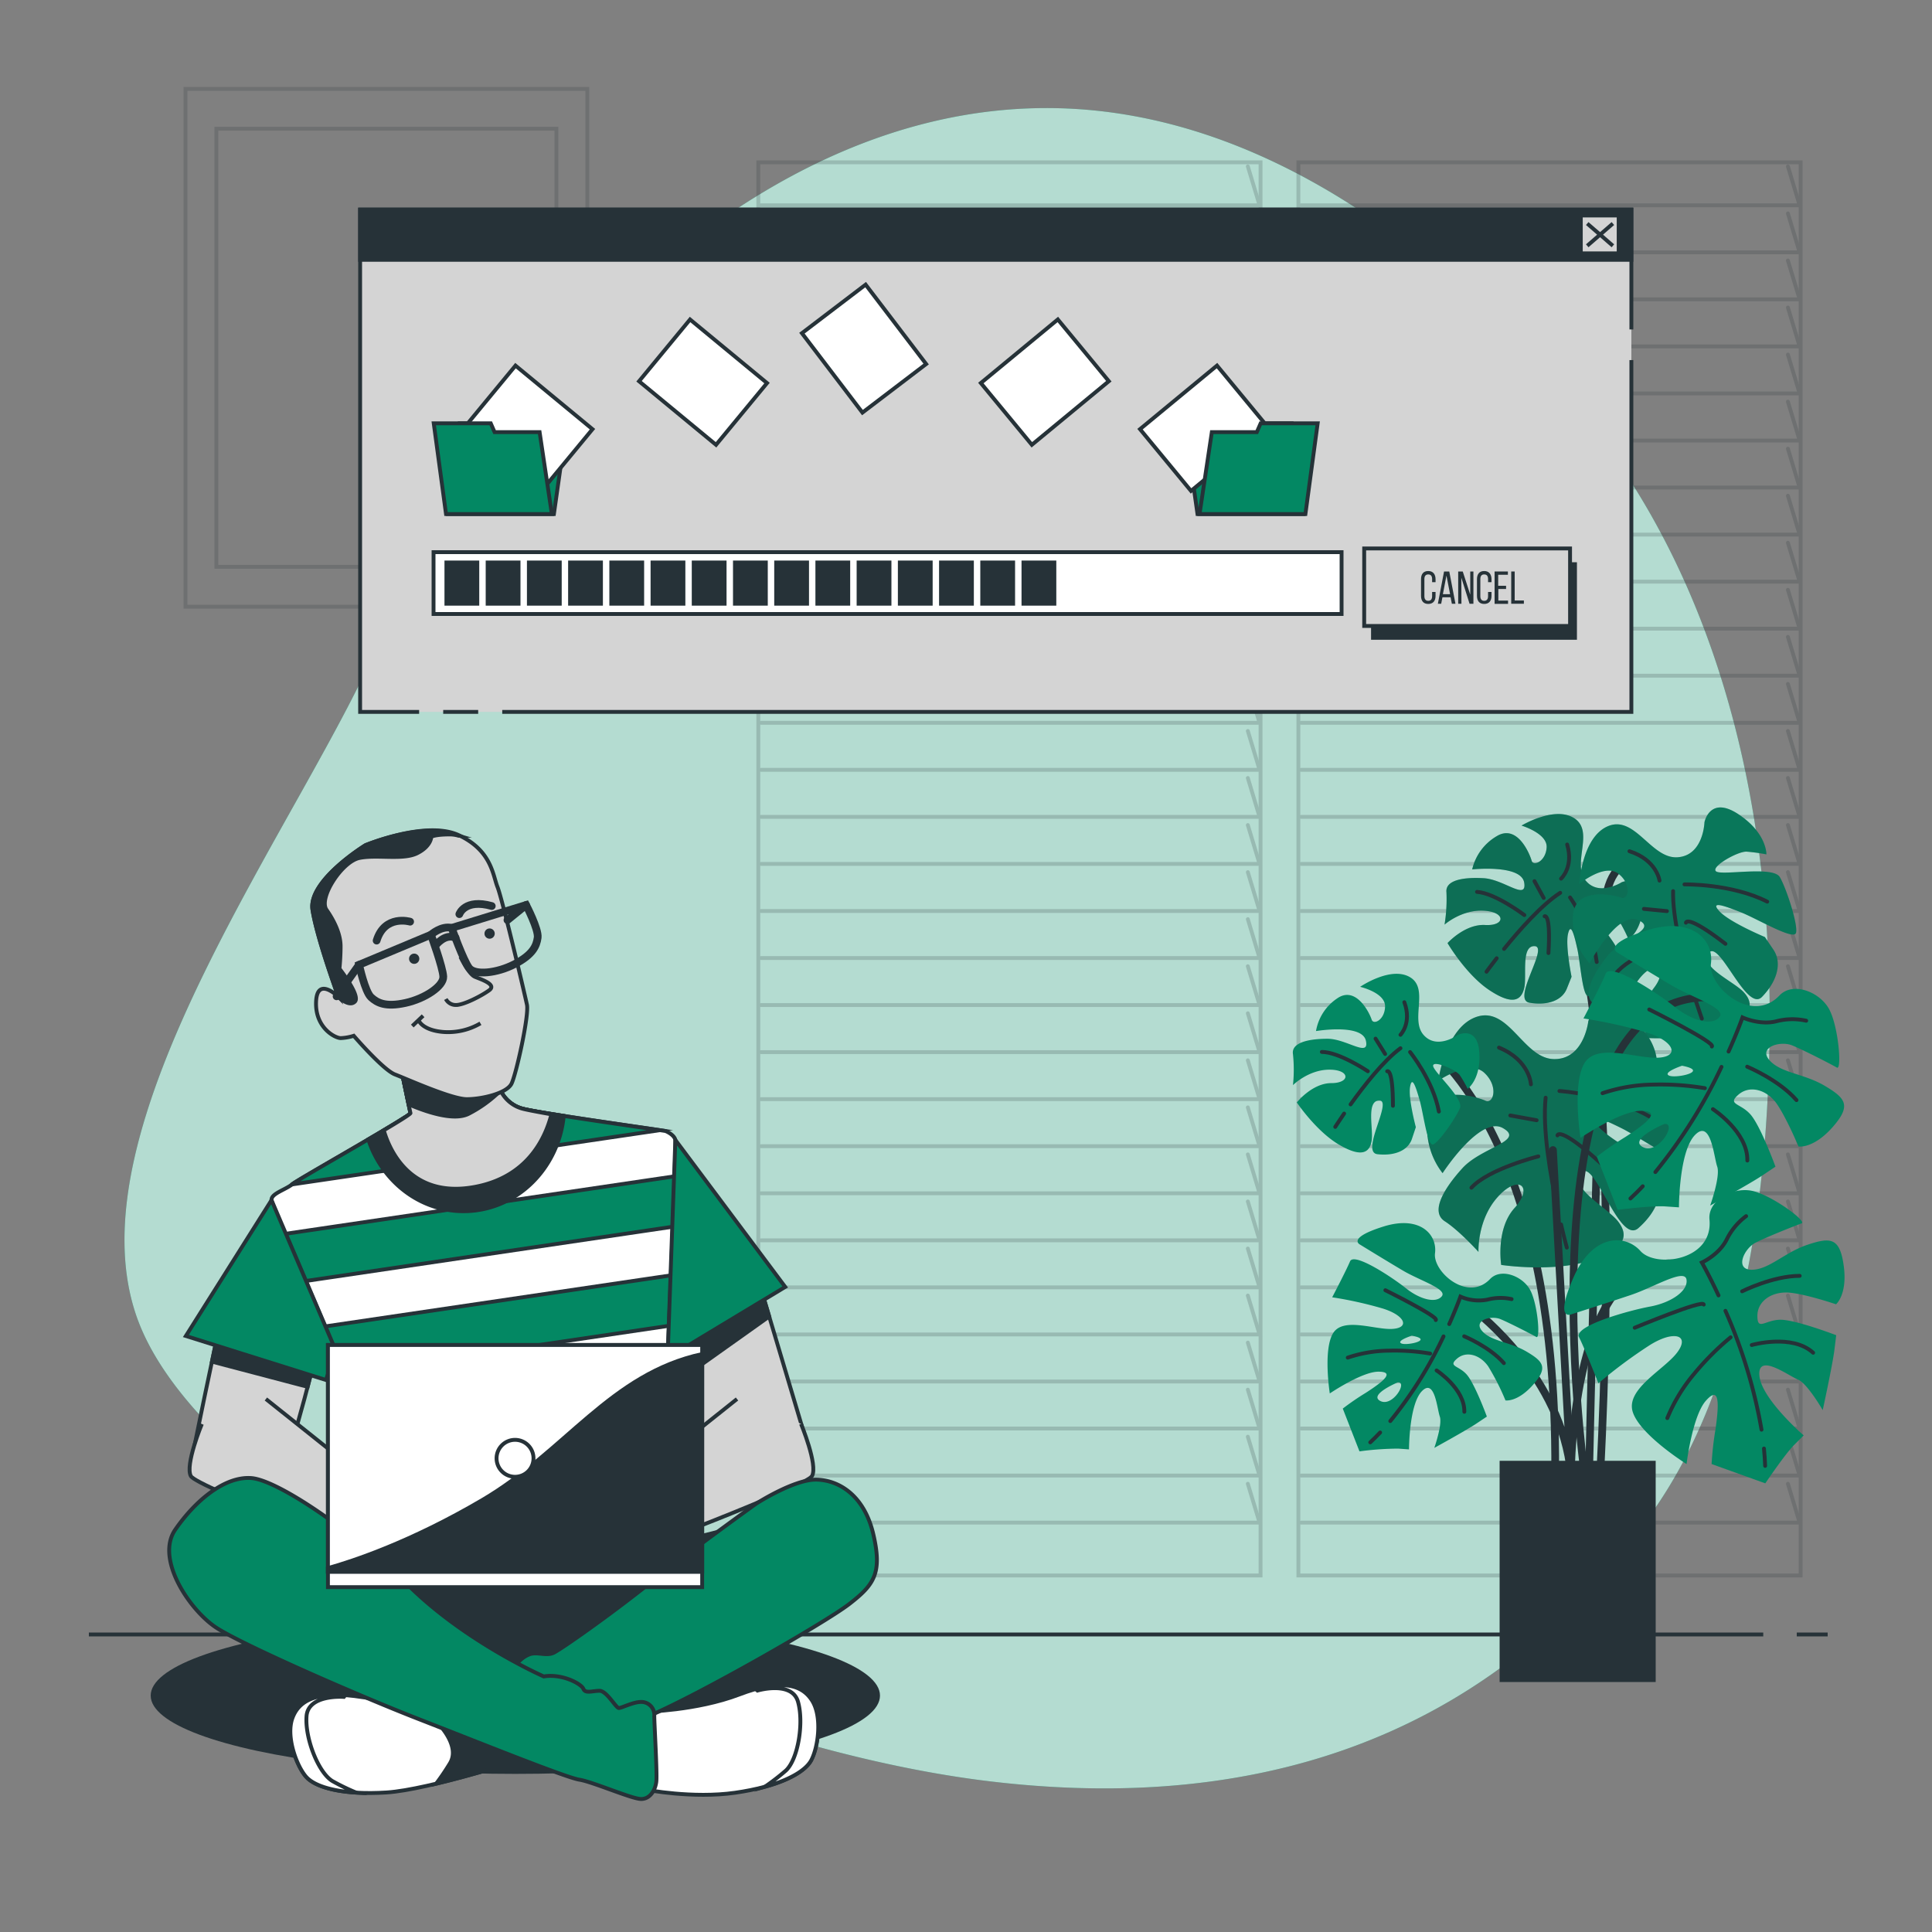 <svg xmlns="http://www.w3.org/2000/svg" viewBox="0 0 500 500"><rect x="0" y="0" width="500" height="500" fill="#808080" stroke="none"/><g id="freepik--background-simple--inject-76"><path d="M423.87,127.52a184.67,184.67,0,0,0-16.59-22.94C373.59,64.88,327,29.23,273.69,28c-88-2-155.64,90.17-175,136.73S16.54,291.59,35.87,342.12s137.28,109,220.42,118.9,137.27-21.8,171.11-69.36c23.8-33.46,29.79-81.26,30.54-121.45C458.86,220.76,449.66,169.55,423.87,127.52Z" style="fill:#038863"></path><path d="M423.87,127.52a184.67,184.67,0,0,0-16.59-22.94C373.59,64.88,327,29.23,273.69,28c-88-2-155.64,90.17-175,136.73S16.54,291.59,35.87,342.12s137.28,109,220.42,118.9,137.27-21.8,171.11-69.36c23.8-33.46,29.79-81.26,30.54-121.45C458.86,220.76,449.66,169.55,423.87,127.52Z" style="fill:#fff;opacity:0.7"></path></g><g id="freepik--Window--inject-76"><g style="opacity:0.2"><rect x="196.25" y="42" width="129.98" height="365.72" style="fill:none;stroke:#263238;stroke-linecap:round;stroke-miterlimit:10"></rect><polyline points="196.94 53.12 325.97 53.12 322.94 43.06" style="fill:none;stroke:#263238;stroke-linecap:round;stroke-miterlimit:10"></polyline><polyline points="196.94 65.3 325.97 65.3 322.94 55.24" style="fill:none;stroke:#263238;stroke-linecap:round;stroke-miterlimit:10"></polyline><polyline points="196.94 77.47 325.97 77.47 322.94 67.42" style="fill:none;stroke:#263238;stroke-linecap:round;stroke-miterlimit:10"></polyline><polyline points="196.94 89.65 325.97 89.65 322.94 79.59" style="fill:none;stroke:#263238;stroke-linecap:round;stroke-miterlimit:10"></polyline><polyline points="196.94 101.82 325.97 101.82 322.94 91.77" style="fill:none;stroke:#263238;stroke-linecap:round;stroke-miterlimit:10"></polyline><polyline points="196.94 114 325.97 114 322.94 103.95" style="fill:none;stroke:#263238;stroke-linecap:round;stroke-miterlimit:10"></polyline><polyline points="196.94 126.18 325.97 126.18 322.94 116.12" style="fill:none;stroke:#263238;stroke-linecap:round;stroke-miterlimit:10"></polyline><polyline points="196.94 138.35 325.97 138.35 322.94 128.3" style="fill:none;stroke:#263238;stroke-linecap:round;stroke-miterlimit:10"></polyline><polyline points="196.94 150.53 325.97 150.53 322.94 140.47" style="fill:none;stroke:#263238;stroke-linecap:round;stroke-miterlimit:10"></polyline><polyline points="196.94 162.7 325.97 162.7 322.94 152.65" style="fill:none;stroke:#263238;stroke-linecap:round;stroke-miterlimit:10"></polyline><polyline points="196.94 174.88 325.97 174.88 322.94 164.83" style="fill:none;stroke:#263238;stroke-linecap:round;stroke-miterlimit:10"></polyline><polyline points="196.94 187.06 325.97 187.06 322.94 177" style="fill:none;stroke:#263238;stroke-linecap:round;stroke-miterlimit:10"></polyline><polyline points="196.94 199.23 325.97 199.23 322.94 189.18" style="fill:none;stroke:#263238;stroke-linecap:round;stroke-miterlimit:10"></polyline><polyline points="196.94 211.41 325.97 211.41 322.94 201.35" style="fill:none;stroke:#263238;stroke-linecap:round;stroke-miterlimit:10"></polyline><polyline points="196.94 223.58 325.97 223.58 322.94 213.53" style="fill:none;stroke:#263238;stroke-linecap:round;stroke-miterlimit:10"></polyline><polyline points="196.94 235.76 325.97 235.76 322.94 225.71" style="fill:none;stroke:#263238;stroke-linecap:round;stroke-miterlimit:10"></polyline><polyline points="196.94 247.94 325.97 247.94 322.94 237.88" style="fill:none;stroke:#263238;stroke-linecap:round;stroke-miterlimit:10"></polyline><polyline points="196.94 260.11 325.97 260.11 322.94 250.06" style="fill:none;stroke:#263238;stroke-linecap:round;stroke-miterlimit:10"></polyline><polyline points="196.94 272.29 325.97 272.29 322.94 262.24" style="fill:none;stroke:#263238;stroke-linecap:round;stroke-miterlimit:10"></polyline><polyline points="196.94 284.46 325.97 284.46 322.94 274.41" style="fill:none;stroke:#263238;stroke-linecap:round;stroke-miterlimit:10"></polyline><polyline points="196.94 296.64 325.97 296.64 322.94 286.59" style="fill:none;stroke:#263238;stroke-linecap:round;stroke-miterlimit:10"></polyline><polyline points="196.94 308.82 325.97 308.82 322.94 298.76" style="fill:none;stroke:#263238;stroke-linecap:round;stroke-miterlimit:10"></polyline><polyline points="196.94 320.99 325.97 320.99 322.94 310.94" style="fill:none;stroke:#263238;stroke-linecap:round;stroke-miterlimit:10"></polyline><polyline points="196.94 333.17 325.97 333.17 322.94 323.12" style="fill:none;stroke:#263238;stroke-linecap:round;stroke-miterlimit:10"></polyline><polyline points="196.94 345.35 325.97 345.35 322.94 335.29" style="fill:none;stroke:#263238;stroke-linecap:round;stroke-miterlimit:10"></polyline><polyline points="196.94 357.52 325.97 357.52 322.94 347.47" style="fill:none;stroke:#263238;stroke-linecap:round;stroke-miterlimit:10"></polyline><polyline points="196.94 369.7 325.97 369.7 322.94 359.64" style="fill:none;stroke:#263238;stroke-linecap:round;stroke-miterlimit:10"></polyline><polyline points="196.94 381.87 325.97 381.87 322.94 371.82" style="fill:none;stroke:#263238;stroke-linecap:round;stroke-miterlimit:10"></polyline><polyline points="196.94 394.05 325.97 394.05 322.94 384" style="fill:none;stroke:#263238;stroke-linecap:round;stroke-miterlimit:10"></polyline></g><g style="opacity:0.2"><rect x="336.02" y="42" width="129.98" height="365.72" style="fill:none;stroke:#263238;stroke-linecap:round;stroke-miterlimit:10"></rect><polyline points="336.72 53.12 465.74 53.12 462.71 43.06" style="fill:none;stroke:#263238;stroke-linecap:round;stroke-miterlimit:10"></polyline><polyline points="336.72 65.3 465.74 65.3 462.71 55.24" style="fill:none;stroke:#263238;stroke-linecap:round;stroke-miterlimit:10"></polyline><polyline points="336.72 77.47 465.74 77.47 462.71 67.42" style="fill:none;stroke:#263238;stroke-linecap:round;stroke-miterlimit:10"></polyline><polyline points="336.72 89.65 465.74 89.65 462.71 79.59" style="fill:none;stroke:#263238;stroke-linecap:round;stroke-miterlimit:10"></polyline><polyline points="336.72 101.82 465.74 101.82 462.71 91.77" style="fill:none;stroke:#263238;stroke-linecap:round;stroke-miterlimit:10"></polyline><polyline points="336.72 114 465.74 114 462.71 103.95" style="fill:none;stroke:#263238;stroke-linecap:round;stroke-miterlimit:10"></polyline><polyline points="336.72 126.18 465.74 126.18 462.71 116.12" style="fill:none;stroke:#263238;stroke-linecap:round;stroke-miterlimit:10"></polyline><polyline points="336.72 138.35 465.74 138.35 462.71 128.3" style="fill:none;stroke:#263238;stroke-linecap:round;stroke-miterlimit:10"></polyline><polyline points="336.72 150.53 465.74 150.53 462.71 140.47" style="fill:none;stroke:#263238;stroke-linecap:round;stroke-miterlimit:10"></polyline><polyline points="336.72 162.7 465.74 162.7 462.71 152.65" style="fill:none;stroke:#263238;stroke-linecap:round;stroke-miterlimit:10"></polyline><polyline points="336.72 174.88 465.74 174.88 462.71 164.83" style="fill:none;stroke:#263238;stroke-linecap:round;stroke-miterlimit:10"></polyline><polyline points="336.72 187.06 465.74 187.06 462.71 177" style="fill:none;stroke:#263238;stroke-linecap:round;stroke-miterlimit:10"></polyline><polyline points="336.72 199.23 465.74 199.23 462.71 189.18" style="fill:none;stroke:#263238;stroke-linecap:round;stroke-miterlimit:10"></polyline><polyline points="336.72 211.41 465.74 211.41 462.71 201.35" style="fill:none;stroke:#263238;stroke-linecap:round;stroke-miterlimit:10"></polyline><polyline points="336.72 223.58 465.74 223.58 462.71 213.53" style="fill:none;stroke:#263238;stroke-linecap:round;stroke-miterlimit:10"></polyline><polyline points="336.72 235.76 465.74 235.76 462.71 225.71" style="fill:none;stroke:#263238;stroke-linecap:round;stroke-miterlimit:10"></polyline><polyline points="336.72 247.94 465.74 247.94 462.71 237.88" style="fill:none;stroke:#263238;stroke-linecap:round;stroke-miterlimit:10"></polyline><polyline points="336.72 260.11 465.74 260.11 462.71 250.06" style="fill:none;stroke:#263238;stroke-linecap:round;stroke-miterlimit:10"></polyline><polyline points="336.72 272.29 465.74 272.29 462.71 262.24" style="fill:none;stroke:#263238;stroke-linecap:round;stroke-miterlimit:10"></polyline><polyline points="336.72 284.46 465.74 284.46 462.71 274.41" style="fill:none;stroke:#263238;stroke-linecap:round;stroke-miterlimit:10"></polyline><polyline points="336.72 296.64 465.74 296.64 462.71 286.59" style="fill:none;stroke:#263238;stroke-linecap:round;stroke-miterlimit:10"></polyline><polyline points="336.72 308.82 465.74 308.82 462.71 298.76" style="fill:none;stroke:#263238;stroke-linecap:round;stroke-miterlimit:10"></polyline><polyline points="336.72 320.99 465.74 320.99 462.71 310.94" style="fill:none;stroke:#263238;stroke-linecap:round;stroke-miterlimit:10"></polyline><polyline points="336.72 333.17 465.74 333.17 462.71 323.12" style="fill:none;stroke:#263238;stroke-linecap:round;stroke-miterlimit:10"></polyline><polyline points="336.72 345.35 465.74 345.35 462.71 335.29" style="fill:none;stroke:#263238;stroke-linecap:round;stroke-miterlimit:10"></polyline><polyline points="336.72 357.52 465.74 357.52 462.71 347.47" style="fill:none;stroke:#263238;stroke-linecap:round;stroke-miterlimit:10"></polyline><polyline points="336.72 369.7 465.74 369.7 462.71 359.64" style="fill:none;stroke:#263238;stroke-linecap:round;stroke-miterlimit:10"></polyline><polyline points="336.72 381.87 465.74 381.87 462.71 371.82" style="fill:none;stroke:#263238;stroke-linecap:round;stroke-miterlimit:10"></polyline><polyline points="336.72 394.05 465.74 394.05 462.71 384" style="fill:none;stroke:#263238;stroke-linecap:round;stroke-miterlimit:10"></polyline></g></g><g id="freepik--Picture--inject-76"><g style="opacity:0.2"><rect x="48" y="23" width="104" height="134" style="fill:none;stroke:#263238;stroke-linecap:round;stroke-miterlimit:10"></rect><rect x="56" y="33.31" width="88" height="113.38" style="fill:none;stroke:#263238;stroke-linecap:round;stroke-miterlimit:10"></rect></g></g><g id="freepik--Floor--inject-76"><line x1="465" y1="423" x2="473" y2="423" style="fill:none;stroke:#263238;stroke-miterlimit:10"></line><line x1="23" y1="423" x2="456.33" y2="423" style="fill:none;stroke:#263238;stroke-miterlimit:10"></line></g><g id="freepik--progress-indicator--inject-76"><rect x="93.2" y="54.24" width="329" height="130" style="fill:#d4d4d4"></rect><line x1="123.75" y1="184.24" x2="114.7" y2="184.24" style="fill:none;stroke:#263238;stroke-miterlimit:10"></line><polyline points="422.2 93.19 422.2 184.24 129.98 184.24" style="fill:none;stroke:#263238;stroke-miterlimit:10"></polyline><polyline points="108.47 184.24 93.2 184.24 93.2 54.24 422.2 54.24 422.2 85.26" style="fill:none;stroke:#263238;stroke-miterlimit:10"></polyline><rect x="93.2" y="54.24" width="329" height="13" style="fill:#263238;stroke:#263238;stroke-miterlimit:10"></rect><rect x="112.2" y="142.9" width="235" height="16" style="fill:#fff;stroke:#263238;stroke-miterlimit:10"></rect><rect x="354.83" y="145.51" width="53.28" height="20.06" style="fill:#263238"></rect><rect x="353.05" y="141.94" width="53.28" height="20.06" style="fill:#d4d4d4;stroke:#263238;stroke-miterlimit:10"></rect><path d="M371.52,149.92v.75h-.89v-.8c0-.75-.3-1.21-1-1.21s-1,.46-1,1.21v4.41c0,.76.31,1.21,1,1.21s1-.45,1-1.21V153.2h.89v1c0,1.26-.6,2.1-1.89,2.1s-1.87-.84-1.87-2.1v-4.32c0-1.27.59-2.1,1.87-2.1S371.52,148.65,371.52,149.92Z" style="fill:#263238"></path><path d="M373.3,154.57l-.32,1.68h-.86l1.6-8.35h1.35l1.6,8.35h-.93l-.33-1.68Zm.12-.8h1.86l-.94-4.82Z" style="fill:#263238"></path><path d="M378.22,156.25h-.84V147.9h1.18l1.94,6v-6h.82v8.35h-1l-2.13-6.75Z" style="fill:#263238"></path><path d="M386,149.92v.75h-.89v-.8c0-.75-.29-1.21-1-1.21s-1,.46-1,1.21v4.41c0,.76.31,1.21,1,1.21s1-.45,1-1.21V153.2H386v1c0,1.26-.6,2.1-1.89,2.1s-1.87-.84-1.87-2.1v-4.32c0-1.27.6-2.1,1.87-2.1S386,148.65,386,149.92Z" style="fill:#263238"></path><path d="M389.77,151.6v.83h-2v3h2.51v.85H386.8V147.9h3.44v.85h-2.51v2.85Z" style="fill:#263238"></path><path d="M391.1,156.25V147.9H392v7.5h2.38v.85Z" style="fill:#263238"></path><rect x="171.58" y="85.96" width="20.73" height="25.84" transform="translate(-10.15 176.23) rotate(-50.45)" style="fill:#fff;stroke:#263238;stroke-miterlimit:10"></rect><rect x="260.07" y="85.96" width="20.73" height="25.84" transform="translate(366.36 370.38) rotate(-129.55)" style="fill:#fff;stroke:#263238;stroke-miterlimit:10"></rect><rect x="213.25" y="77.3" width="20.73" height="25.84" transform="translate(-8.93 154) rotate(-37.31)" style="fill:#fff;stroke:#263238;stroke-miterlimit:10"></rect><polygon points="134.7 111.84 133.7 109.55 118.95 109.55 115.96 133.04 143.35 133.04 146.35 111.84 134.7 111.84" style="fill:#038863;stroke:#263238;stroke-miterlimit:10"></polygon><rect x="126.4" y="97.91" width="20.73" height="25.84" transform="translate(-35.77 145.72) rotate(-50.45)" style="fill:#fff;stroke:#263238;stroke-miterlimit:10"></rect><polygon points="128 111.84 127 109.55 112.25 109.55 115.43 133.04 142.82 133.04 139.65 111.84 128 111.84" style="fill:#038863;stroke:#263238;stroke-miterlimit:10"></polygon><polygon points="318.56 111.84 319.56 109.55 334.31 109.55 337.31 133.04 309.91 133.04 306.92 111.84 318.56 111.84" style="fill:#038863;stroke:#263238;stroke-miterlimit:10"></polygon><rect x="301.25" y="97.91" width="20.73" height="25.84" transform="translate(424.56 421.68) rotate(-129.55)" style="fill:#fff;stroke:#263238;stroke-miterlimit:10"></rect><polygon points="325.26 111.84 326.26 109.55 341.01 109.55 337.84 133.04 310.44 133.04 313.62 111.84 325.26 111.84" style="fill:#038863;stroke:#263238;stroke-miterlimit:10"></polygon><rect x="115.53" y="145.57" width="8" height="10.67" style="fill:#263238;stroke:#263238;stroke-miterlimit:10"></rect><rect x="126.2" y="145.57" width="8" height="10.67" style="fill:#263238;stroke:#263238;stroke-miterlimit:10"></rect><rect x="136.87" y="145.57" width="8" height="10.67" style="fill:#263238;stroke:#263238;stroke-miterlimit:10"></rect><rect x="147.53" y="145.57" width="8" height="10.67" style="fill:#263238;stroke:#263238;stroke-miterlimit:10"></rect><rect x="158.2" y="145.57" width="8" height="10.67" style="fill:#263238;stroke:#263238;stroke-miterlimit:10"></rect><rect x="168.87" y="145.57" width="8" height="10.67" style="fill:#263238;stroke:#263238;stroke-miterlimit:10"></rect><rect x="179.53" y="145.57" width="8" height="10.67" style="fill:#263238;stroke:#263238;stroke-miterlimit:10"></rect><rect x="190.2" y="145.57" width="8" height="10.67" style="fill:#263238;stroke:#263238;stroke-miterlimit:10"></rect><rect x="200.87" y="145.57" width="8" height="10.67" style="fill:#263238;stroke:#263238;stroke-miterlimit:10"></rect><rect x="211.53" y="145.57" width="8" height="10.67" style="fill:#263238;stroke:#263238;stroke-miterlimit:10"></rect><rect x="222.2" y="145.57" width="8" height="10.67" style="fill:#263238;stroke:#263238;stroke-miterlimit:10"></rect><rect x="232.87" y="145.57" width="8" height="10.67" style="fill:#263238;stroke:#263238;stroke-miterlimit:10"></rect><rect x="243.53" y="145.57" width="8" height="10.67" style="fill:#263238;stroke:#263238;stroke-miterlimit:10"></rect><rect x="254.2" y="145.57" width="8" height="10.67" style="fill:#263238;stroke:#263238;stroke-miterlimit:10"></rect><rect x="264.87" y="145.57" width="8" height="10.67" style="fill:#263238;stroke:#263238;stroke-miterlimit:10"></rect><rect x="409.11" y="55.77" width="9.8" height="9.8" style="fill:#d4d4d4;stroke:#263238;stroke-miterlimit:10"></rect><polygon points="417.74 58.23 417.09 57.48 414.1 60.07 411.1 57.48 410.45 58.23 413.33 60.73 410.45 63.23 411.1 63.99 414.1 61.39 417.09 63.99 417.74 63.23 414.86 60.73 417.74 58.23" style="fill:#263238"></polygon></g><g id="freepik--Plant--inject-76"><path d="M432.14,224.34s-15.7-8.72-16.87,11S411.2,383.7,411.2,383.7" style="fill:none;stroke:#263238;stroke-linecap:round;stroke-miterlimit:10;stroke-width:2px"></path><path d="M407.12,237.14s12.81,28.5,7,144.82" style="fill:none;stroke:#263238;stroke-linecap:round;stroke-miterlimit:10;stroke-width:2px"></path><path d="M419.7,228.32s-6,3.85-9.42-.55,2.31-12.48-2.74-15.93-13.77,1.82-13.77,1.82,6.71,2,6.5,5.64-3.45,5-3.88,3.45-3.64-9.68-9.09-6.32A13.5,13.5,0,0,0,381,225s12.69-1.35,13.46,3.42-5.21-.83-10.45-1.14-10,.46-9.67,3.63a41.3,41.3,0,0,1-.49,8.38s4.43-3.94,10.19-3.6,5.55,4,.31,3.7-9.73,4.68-9.73,4.68,4.77,8.16,10.84,12.19,8.25,2.59,9-.52-.92-11.09,2.74-10.87-6.07,13.83-1.39,14.63,8.44-.55,9.68-3.63l1.23-3.08s-1.63-8-.92-11.09,1.57.09,2.4,3.82,1.35,12.69,2.95,12.26,6.72-7,7.92-9.52-6.74-10.38-6.65-11.95,6.22,1.42,7.18,3a40.5,40.5,0,0,1,1.87,3.79s3.82-2.4,3.73-9.76S419.7,228.32,419.7,228.32Z" style="fill:#038863"></path><path d="M419.7,228.32s-6,3.85-9.42-.55,2.31-12.48-2.74-15.93-13.77,1.82-13.77,1.82,6.71,2,6.5,5.64-3.45,5-3.88,3.45-3.64-9.68-9.09-6.32A13.5,13.5,0,0,0,381,225s12.69-1.35,13.46,3.42-5.21-.83-10.45-1.14-10,.46-9.67,3.63a41.3,41.3,0,0,1-.49,8.38s4.43-3.94,10.19-3.6,5.55,4,.31,3.7-9.73,4.68-9.73,4.68,4.77,8.16,10.84,12.19,8.25,2.59,9-.52-.92-11.09,2.74-10.87-6.07,13.83-1.39,14.63,8.44-.55,9.68-3.63l1.23-3.08s-1.63-8-.92-11.09,1.57.09,2.4,3.82,1.35,12.69,2.95,12.26,6.72-7,7.92-9.52-6.74-10.38-6.65-11.95,6.22,1.42,7.18,3a40.5,40.5,0,0,1,1.87,3.79s3.82-2.4,3.73-9.76S419.7,228.32,419.7,228.32Z" style="fill:#263238;opacity:0.3"></path><path d="M389.25,245.58c3.92-4.84,9.69-11.39,14.53-14.52" style="fill:none;stroke:#263238;stroke-linecap:round;stroke-miterlimit:10"></path><path d="M384.71,251.48s1-1.4,2.63-3.49" style="fill:none;stroke:#263238;stroke-linecap:round;stroke-miterlimit:10"></path><path d="M406.33,232.26s5.82,8.23,6.9,16.7" style="fill:none;stroke:#263238;stroke-linecap:round;stroke-miterlimit:10"></path><path d="M399.74,237.13s1.63-.95,1,9.52" style="fill:none;stroke:#263238;stroke-linecap:round;stroke-miterlimit:10"></path><path d="M404,227.4s3.33-3,1.58-8.84" style="fill:none;stroke:#263238;stroke-linecap:round;stroke-miterlimit:10"></path><line x1="399.5" y1="232.39" x2="397.12" y2="228.04" style="fill:none;stroke:#263238;stroke-linecap:round;stroke-miterlimit:10"></line><path d="M394.5,236.82s-7.54-5.7-12.25-6" style="fill:none;stroke:#263238;stroke-linecap:round;stroke-miterlimit:10"></path><path d="M441.11,212.81s-.24,8.63-7,9.05-10.91-10.81-17.81-8.11-7.57,15-7.57,15,6.55-5.38,10.08-2.66,2.7,6.9.8,6.24-12.16-3-12.51,4.79a16.32,16.32,0,0,0,4.29,12.12s7.29-13.62,12.59-11.14-4.38,4.65-8.26,9.68-6.36,10.33-2.95,12.16,8,6.2,8,6.2-.92-7.13,3.34-12.66,7.79-2.82,3.91,2.21-1.95,12.94-1.95,12.94,11.43.78,19.61-2.54,8.21-6.5,5.58-9.33-11.73-6.64-9-10.16S452,262.12,456,258s5.2-8.82,3-12.16l-2.24-3.33s-9.1-3.8-11.73-6.63,1.16-1.51,5.46.2,13.63,7.29,14.29,5.39S462.36,230,460.62,227s-15-.32-16.5-1.49,5.66-5.26,7.94-5.1a47.5,47.5,0,0,1,5.08.7s.2-5.46-7.24-10.39S441.11,212.81,441.11,212.81Z" style="fill:#038863"></path><path d="M441.11,212.81s-.24,8.63-7,9.05-10.91-10.81-17.81-8.11-7.57,15-7.57,15,6.55-5.38,10.08-2.66,2.7,6.9.8,6.24-12.16-3-12.51,4.79a16.32,16.32,0,0,0,4.29,12.12s7.29-13.62,12.59-11.14-4.38,4.65-8.26,9.68-6.36,10.33-2.95,12.16,8,6.2,8,6.2-.92-7.13,3.34-12.66,7.79-2.82,3.91,2.21-1.95,12.94-1.95,12.94,11.43.78,19.61-2.54,8.21-6.5,5.58-9.33-11.73-6.64-9-10.16S452,262.12,456,258s5.2-8.82,3-12.16l-2.24-3.33s-9.1-3.8-11.73-6.63,1.16-1.51,5.46.2,13.63,7.29,14.29,5.39S462.36,230,460.62,227s-15-.32-16.5-1.49,5.66-5.26,7.94-5.1a47.5,47.5,0,0,1,5.08.7s.2-5.46-7.24-10.39S441.11,212.81,441.11,212.81Z" style="fill:#263238;opacity:0.2"></path><path d="M437.64,255.06c-2.18-7.22-4.81-17.47-4.64-24.44" style="fill:none;stroke:#263238;stroke-linecap:round;stroke-miterlimit:10"></path><path d="M440.44,263.62s-.71-2-1.7-5" style="fill:none;stroke:#263238;stroke-linecap:round;stroke-miterlimit:10"></path><path d="M435.94,228.88s12.2-.23,21.42,4.47" style="fill:none;stroke:#263238;stroke-linecap:round;stroke-miterlimit:10"></path><path d="M436.32,238.79s.16-2.28,10.22,5.47" style="fill:none;stroke:#263238;stroke-linecap:round;stroke-miterlimit:10"></path><path d="M429.48,227.9s-.7-5.34-7.78-7.6" style="fill:none;stroke:#263238;stroke-linecap:round;stroke-miterlimit:10"></path><line x1="431.4" y1="235.8" x2="425.44" y2="235.22" style="fill:none;stroke:#263238;stroke-linecap:round;stroke-miterlimit:10"></line><path d="M432.44,243.82s-10.85,3.67-14.34,8.2" style="fill:none;stroke:#263238;stroke-linecap:round;stroke-miterlimit:10"></path><path d="M368.75,270.29s34.31,22.68,33.73,110.5" style="fill:none;stroke:#263238;stroke-linecap:round;stroke-miterlimit:10;stroke-width:2px"></path><path d="M411.05,264.3s-1.09,9.94-8.91,9.79-11.57-13.51-19.78-11-10.15,16.62-10.15,16.62,8.06-5.59,11.87-2.12,2.47,8.21.35,7.27-13.76-4.56-14.9,4.35a19,19,0,0,0,3.81,14.4s9.7-15,15.59-11.67-5.5,4.94-10.45,10.38-8.32,11.33-4.56,13.75,8.71,7.92,8.71,7.92-.39-8.31,5.05-14.29,9.25-2.52,4.3,2.92-3.47,14.74-3.47,14.74,13.11,2,22.86-1.08,10.1-6.72,7.33-10.24-12.91-8.76-9.45-12.57S419,322.24,424,317.84s6.83-9.7,4.56-13.76L426.28,300s-10.14-5.25-12.91-8.77,1.48-1.63,6.28.75,15,9.7,16,7.58-1.68-13.46-3.41-17-17.27-1.78-18.9-3.27,7-5.54,9.65-5.14a58.14,58.14,0,0,1,5.79,1.29s.75-6.28-7.37-12.67S411.05,264.3,411.05,264.3Z" style="fill:#038863"></path><path d="M411.05,264.3s-1.09,9.94-8.91,9.79-11.57-13.51-19.78-11-10.15,16.62-10.15,16.62,8.06-5.59,11.87-2.12,2.47,8.21.35,7.27-13.76-4.56-14.9,4.35a19,19,0,0,0,3.81,14.4s9.7-15,15.59-11.67-5.5,4.94-10.45,10.38-8.32,11.33-4.56,13.75,8.71,7.92,8.71,7.92-.39-8.31,5.05-14.29,9.25-2.52,4.3,2.92-3.47,14.74-3.47,14.74,13.11,2,22.86-1.08,10.1-6.72,7.33-10.24-12.91-8.76-9.45-12.57S419,322.24,424,317.84s6.83-9.7,4.56-13.76L426.28,300s-10.14-5.25-12.91-8.77,1.48-1.63,6.28.75,15,9.7,16,7.58-1.68-13.46-3.41-17-17.27-1.78-18.9-3.27,7-5.54,9.65-5.14a58.14,58.14,0,0,1,5.79,1.29s.75-6.28-7.37-12.67S411.05,264.3,411.05,264.3Z" style="fill:#263238;opacity:0.3"></path><path d="M403.06,312.73c-1.84-8.54-3.9-20.61-3.05-28.65" style="fill:none;stroke:#263238;stroke-linecap:round;stroke-miterlimit:10"></path><path d="M405.49,322.88s-.64-2.33-1.49-6" style="fill:none;stroke:#263238;stroke-linecap:round;stroke-miterlimit:10"></path><path d="M403.57,282.35s14.1.9,24.29,7.19" style="fill:none;stroke:#263238;stroke-linecap:round;stroke-miterlimit:10"></path><path d="M403.07,293.83s.4-2.62,11.28,7.28" style="fill:none;stroke:#263238;stroke-linecap:round;stroke-miterlimit:10"></path><path d="M396.2,280.62s-.29-6.24-8.26-9.5" style="fill:none;stroke:#263238;stroke-linecap:round;stroke-miterlimit:10"></path><line x1="397.68" y1="289.92" x2="390.86" y2="288.68" style="fill:none;stroke:#263238;stroke-linecap:round;stroke-miterlimit:10"></line><path d="M398.12,299.27s-12.86,3.21-17.32,8.11" style="fill:none;stroke:#263238;stroke-linecap:round;stroke-miterlimit:10"></path><path d="M382.12,339.5s22.1,16.87,24.43,41.88l-4.65-83.75" style="fill:none;stroke:#263238;stroke-linecap:round;stroke-miterlimit:10;stroke-width:2px"></path><path d="M435.63,327.29c-29.08-5.24-29.08,54.09-29.08,54.09" style="fill:none;stroke:#263238;stroke-linecap:round;stroke-miterlimit:10;stroke-width:2px"></path><path d="M410,380.79s-16.87-122.71,32-122.71" style="fill:none;stroke:#263238;stroke-linecap:round;stroke-miterlimit:10;stroke-width:2px"></path><path d="M424.55,323.76c-4-4.47-12.42-4.47-17.38,6.95s-.5,9.43-.5,9.43,9.44-3,15.4-5,13.9-6.95,14.39-4-4,6-9.43,7-19.86,5-18.37,7.94,5,11.92,5,11.92A126.93,126.93,0,0,1,427,348.09c6.46-4,10.43-2.48,7,2s-13.4,9.44-11.42,15.4,13.9,13.4,13.9,13.4,1.49-12.41,5-16.38,3.48.49,2.48,7.45a81.11,81.11,0,0,0-1,8.93l13.9,5s5-7.45,7.45-9.93l2.48-2.48S455.83,362,455.33,356s7.45,0,9.93,1,6.46,7.94,6.46,7.94,2.48-11.42,3-15.39l.49-4s-10.42-4-14.4-4-6,3-6-1,4-6.45,8.44-6,11.91,3,11.91,3,3-2.48,2-9.93-3.48-7.45-9.43-5.46-9.93,6.45-14.4,6.45-2-5.46,1-7,10.43-4.47,11.92-5-7.95-7.45-12.91-8.44-11.4,2.5-10.93,7.44C443.42,326.24,428.52,328.23,424.55,323.76Z" style="fill:#038863"></path><path d="M456.51,374.88c.15,1.5.25,3,.31,4.49" style="fill:none;stroke:#263238;stroke-linecap:round;stroke-miterlimit:10"></path><path d="M446.54,339.24A131.61,131.61,0,0,1,455.88,370" style="fill:none;stroke:#263238;stroke-linecap:round;stroke-miterlimit:10"></path><path d="M444.75,335.25c-2.46-5.29-4.31-8.51-4.31-8.51s4.47-2,6.45-6a16.61,16.61,0,0,1,5-6" style="fill:none;stroke:#263238;stroke-linecap:round;stroke-miterlimit:10"></path><path d="M423.06,343.62s17.87-7.45,17.87-6" style="fill:none;stroke:#263238;stroke-linecap:round;stroke-miterlimit:10"></path><path d="M450.86,334.19s7.95-4,14.9-4" style="fill:none;stroke:#263238;stroke-linecap:round;stroke-miterlimit:10"></path><path d="M447.88,346.1a69.37,69.37,0,0,0-9.43,9.44A42.94,42.94,0,0,0,431.5,367" style="fill:none;stroke:#263238;stroke-linecap:round;stroke-miterlimit:10"></path><path d="M453.35,348.09s10.42-3,15.89,2" style="fill:none;stroke:#263238;stroke-linecap:round;stroke-miterlimit:10"></path><path d="M472.23,281c-5.4-3.2-11.38-3.27-14.31-6.64s2.82-5.08,5.9-3.81,10.21,4.94,11.56,5.74.42-10.88-2.09-15.28-9.36-7-12.78-3.37c-7.23,7.59-18.49-2.36-17.72-8.29s-4.76-12.3-16.64-8.56-7.45,5.81-7.45,5.81,8.43,5.17,13.84,8.37,14.36,5.94,12.44,8.27-7.11.9-11.44-2.57-16.77-11.74-18-8.67-5.74,11.57-5.74,11.57a126.48,126.48,0,0,1,16.29,3.61c7.23,2.27,8.71,6.25,3.05,6.55s-15.91-3.94-19.11,1.47-1,19.28-1,19.28,10.35-7,15.63-7,1.91,2.95-4,6.76a81.58,81.58,0,0,0-7.4,5.11l5.37,13.75s8.88-1.13,12.38-.88l3.5.24s0-14.43,4.14-18.71,4.88,5.62,5.76,8.15S442.59,312,442.59,312s10.25-5.61,13.58-7.84l3.32-2.23s-3.83-10.48-6.44-13.48-6.15-2.54-3.15-5.15,7.48-1.23,10,2.47,5.56,10.95,5.56,10.95,3.83.62,8.8-5S477.64,284.2,472.23,281Zm-47,15.89c-4-2,5.47-6,5.47-6C434.18,290.44,429.22,298.88,425.24,296.89Zm6.69-18.54c-1.69-.84,3.39-2.54,3.39-2.54C442.66,277.23,433.63,279.2,431.93,278.35Z" style="fill:#038863"></path><path d="M425.14,307c-1,1.09-2.1,2.15-3.19,3.17" style="fill:none;stroke:#263238;stroke-linecap:round;stroke-miterlimit:10"></path><path d="M445.52,276.11a131.71,131.71,0,0,1-17.11,27.22" style="fill:none;stroke:#263238;stroke-linecap:round;stroke-miterlimit:10"></path><path d="M447.35,272.14c2.39-5.32,3.61-8.83,3.61-8.83s4.43,2.07,8.73,1a16.53,16.53,0,0,1,7.75-.15" style="fill:none;stroke:#263238;stroke-linecap:round;stroke-miterlimit:10"></path><path d="M426.82,261.25s17.34,8.62,16.21,9.59" style="fill:none;stroke:#263238;stroke-linecap:round;stroke-miterlimit:10"></path><path d="M452.17,276.06s8.21,3.4,12.76,8.65" style="fill:none;stroke:#263238;stroke-linecap:round;stroke-miterlimit:10"></path><path d="M441.22,281.62a69,69,0,0,0-13.31-.93,42.62,42.62,0,0,0-13.18,2.23" style="fill:none;stroke:#263238;stroke-linecap:round;stroke-miterlimit:10"></path><path d="M443.3,287.05s9.08,5.92,8.91,13.3" style="fill:none;stroke:#263238;stroke-linecap:round;stroke-miterlimit:10"></path><path d="M395.08,349.8c-4.35-2.57-9.16-2.63-11.52-5.35s2.27-4.09,4.75-3.06,8.21,4,9.3,4.62.34-8.76-1.68-12.3-7.53-5.6-10.29-2.71c-5.81,6.11-14.88-1.9-14.26-6.67s-3.83-9.9-13.39-6.89-6,4.67-6,4.67,6.78,4.17,11.13,6.74,11.56,4.78,10,6.65-5.72.73-9.21-2.06-13.49-9.45-14.52-7-4.62,9.3-4.62,9.3a101.36,101.36,0,0,1,13.11,2.91c5.82,1.82,7,5,2.46,5.27s-12.81-3.17-15.38,1.18-.81,15.52-.81,15.52,8.33-5.64,12.58-5.63,1.53,2.38-3.22,5.44a67.89,67.89,0,0,0-6,4.11l4.32,11.07a79.66,79.66,0,0,1,10-.71l2.82.2s0-11.62,3.33-15.06,3.93,4.52,4.64,6.56-1.42,8.11-1.42,8.11,8.25-4.52,10.92-6.31l2.68-1.79s-3.09-8.44-5.19-10.85-4.95-2.05-2.54-4.14,6-1,8.08,2a62.89,62.89,0,0,1,4.47,8.81s3.08.51,7.09-4S399.43,352.37,395.08,349.8Zm-37.82,12.79c-3.19-1.6,4.4-4.8,4.4-4.8C364.46,357.39,360.46,364.19,357.26,362.59Zm5.39-14.92c-1.37-.68,2.72-2,2.72-2C371.28,346.76,364,348.35,362.65,347.67Z" style="fill:#038863"></path><path d="M357.18,370.73c-.83.88-1.69,1.73-2.56,2.55" style="fill:none;stroke:#263238;stroke-linecap:round;stroke-miterlimit:10"></path><path d="M373.58,345.86a106,106,0,0,1-13.77,21.91" style="fill:none;stroke:#263238;stroke-linecap:round;stroke-miterlimit:10"></path><path d="M375.06,342.67c1.91-4.28,2.9-7.11,2.9-7.11a11.78,11.78,0,0,0,7,.78,13.32,13.32,0,0,1,6.24-.13" style="fill:none;stroke:#263238;stroke-linecap:round;stroke-miterlimit:10"></path><path d="M358.53,333.91s14,6.93,13.05,7.72" style="fill:none;stroke:#263238;stroke-linecap:round;stroke-miterlimit:10"></path><path d="M378.93,345.83s6.61,2.73,10.27,6.95" style="fill:none;stroke:#263238;stroke-linecap:round;stroke-miterlimit:10"></path><path d="M370.12,350.3a55.28,55.28,0,0,0-10.71-.75,34.25,34.25,0,0,0-10.61,1.8" style="fill:none;stroke:#263238;stroke-linecap:round;stroke-miterlimit:10"></path><path d="M371.79,354.67s7.31,4.76,7.18,10.7" style="fill:none;stroke:#263238;stroke-linecap:round;stroke-miterlimit:10"></path><path d="M377.34,267.81s-5.46,4-8.94,0,1.49-11.92-3.47-14.9S352,255.39,352,255.39s6.45,1.49,6.45,5-3,5-3.47,3.47-4-8.93-8.94-5.46a12.76,12.76,0,0,0-5.46,8.44s11.91-2,12.91,2.49-5-.5-9.93-.5-9.44,1-8.94,4a38.91,38.91,0,0,1,0,8s4-4,9.43-4,5.46,3.48.5,3.48-8.94,5-8.94,5,5,7.45,10.93,10.93,7.94,2,8.44-1-1.49-10.43,2-10.43-5,13.4-.49,13.9,7.94-1,8.93-4l1-3s-2-7.45-1.49-10.43,1.49,0,2.48,3.48,2,11.91,3.48,11.42,5.95-6.95,6.95-9.44-6.95-9.43-6.95-10.92,5.95,1,6.95,2.48a38.42,38.42,0,0,1,2,3.48s3.48-2.48,3-9.44S377.34,267.81,377.34,267.81Z" style="fill:#038863"></path><path d="M349.53,285.82c3.43-4.8,8.52-11.31,12.91-14.54" style="fill:none;stroke:#263238;stroke-linecap:round;stroke-miterlimit:10"></path><path d="M345.56,291.64s.88-1.38,2.3-3.45" style="fill:none;stroke:#263238;stroke-linecap:round;stroke-miterlimit:10"></path><path d="M364.93,272.27s6,7.45,7.45,15.4" style="fill:none;stroke:#263238;stroke-linecap:round;stroke-miterlimit:10"></path><path d="M359,277.24s1.49-1,1.49,8.94" style="fill:none;stroke:#263238;stroke-linecap:round;stroke-miterlimit:10"></path><path d="M362.44,267.81s3-3,1-8.44" style="fill:none;stroke:#263238;stroke-linecap:round;stroke-miterlimit:10"></path><line x1="358.47" y1="272.77" x2="355.99" y2="268.8" style="fill:none;stroke:#263238;stroke-linecap:round;stroke-miterlimit:10"></line><path d="M354,277.24s-7.44-5-11.91-5" style="fill:none;stroke:#263238;stroke-linecap:round;stroke-miterlimit:10"></path><rect x="389.1" y="379.05" width="38.39" height="55.25" style="fill:#263238;stroke:#263238;stroke-linecap:round;stroke-miterlimit:10;stroke-width:2px"></rect></g><g id="freepik--Character--inject-76"><ellipse cx="133.37" cy="438.82" rx="94.37" ry="20.26" style="fill:#263238"></ellipse><path d="M104.05,277.7s2,9.6,2.18,10.37S77.56,305,75.64,306.49s-5.5,2.43-5.37,4.1,22.26,50,23.93,59.76,5,26.36,5,26.36l1.41,10.11h72.3l-.13-55.41s2.27-55.11,2-56.39-2.17-2.18-2.56-2.31-32.85-4.64-37.07-5.8a8.87,8.87,0,0,1-6.15-6.14c-.38-1.41-9.59-4.48-15.74-5.25S103.92,276.29,104.05,277.7Z" style="fill:#fff;stroke:#263238;stroke-miterlimit:10"></path><path d="M170.77,292.49c-6.39-.95-31.91-4.56-35.62-5.58a8.48,8.48,0,0,1-3.24-1.67l-27.28,4c-6,3.91-27.35,15.91-29,17.22a.27.27,0,0,0-.08.07Z" style="fill:#038863;stroke:#263238;stroke-miterlimit:10"></path><path d="M172.78,355.67,93.45,367.39a26.7,26.7,0,0,1,.75,3c.48,2.83,1.11,6.24,1.75,9.66l76.86-11.36Z" style="fill:#038863;stroke:#263238;stroke-miterlimit:10"></path><path d="M172.84,381.15l-74.55,11c.54,2.75.9,4.55.9,4.55l1.13,8.14,72.55-10.72Z" style="fill:#038863;stroke:#263238;stroke-miterlimit:10"></path><path d="M174.11,317.48c.18-4.77.34-9.31.46-13.05L73.85,319.31c1.48,3.45,3.31,7.67,5.27,12.21Z" style="fill:#038863;stroke:#263238;stroke-miterlimit:10"></path><path d="M173.11,343.12c.14-3.65.33-8.21.52-13.06L84.12,343.28c1.79,4.24,3.51,8.43,5,12.25Z" style="fill:#038863;stroke:#263238;stroke-miterlimit:10"></path><path d="M95.31,294.88c3.54,10.81,13.24,18.58,24.66,18.58,13.46,0,24.54-10.8,25.93-24.66-5.16-.8-9.4-1.52-10.75-1.89a8.87,8.87,0,0,1-6.15-6.14c-.38-1.41-9.59-4.48-15.74-5.25s-9.34.77-9.21,2.18c0,0,2,9.6,2.18,10.37C106.28,288.39,101.28,291.39,95.31,294.88Z" style="fill:#263238;stroke:#263238;stroke-miterlimit:10"></path><path d="M208.05,390.38s-25.15,7.07-30.91,8.12-13.89,1.57-13.89,1.57-61.82-1.57-63.39-1.84-31.7-13.88-31.7-13.88S126.32,432,132.6,434.91s18.08-1.57,25.15-5.76S208.05,390.38,208.05,390.38Z" style="fill:#263238;stroke:#263238;stroke-miterlimit:10"></path><path d="M99.32,292.52c1.45,5,6.86,17.78,23.61,14.64,13.34-2.5,18.09-12.18,19.78-18.77-3.52-.62-6.38-1.16-7.56-1.48a8.87,8.87,0,0,1-6.15-6.14c-.38-1.41-9.59-4.48-15.74-5.25s-9.34.77-9.21,2.18c0,0,2,9.6,2.18,10.37C106.27,288.31,103.36,290.12,99.32,292.52Z" style="fill:#d4d4d4;stroke:#263238;stroke-miterlimit:10"></path><path d="M104.05,277.7l1.72,8.1c4.3,1.86,11.47,4.37,15.39,2.51a33.23,33.23,0,0,0,8.41-6.08,8,8,0,0,1-.57-1.46c-.06-.23-.36-.51-.85-.81l-3.37-.28L110,275.32C106,275.36,104,276.57,104.05,277.7Z" style="fill:#263238;stroke:#263238;stroke-miterlimit:10"></path><path d="M94.59,218.73s-14.93,9.14-13.71,16.76S87.58,258,87.58,258s-5.48-5.48-5.78,1.22,4.87,9.44,6.39,9.44a12.92,12.92,0,0,0,3.36-.6s7.61,8.83,10.66,10,14.63,6.4,18.59,6.4,10.36-1.52,11.58-4,4.57-17.67,4-20.42-6.4-27.42-7.62-30.47-1.52-9.44-10-13.41S94.59,218.73,94.59,218.73Z" style="fill:#d4d4d4;stroke:#263238;stroke-miterlimit:10"></path><path d="M118.67,216.29c-8.54-4-24.08,2.44-24.08,2.44s-14.93,9.14-13.71,16.76S87.58,258,87.58,258s2.75,2.74,4.27,1.22-4-8.53-4-8.53.3-2.75.3-5.79-1.52-6.4-3.65-9.45,4-12.49,8.53-13.41,11.27.61,14.93-1.22,3.66-4.26,3.66-4.26.91-.61,4.87-.61a8.23,8.23,0,0,1,2.2.34Z" style="fill:#263238;stroke:#263238;stroke-miterlimit:10"></path><path d="M111.53,241.91l-18.59,7.77s1.5,6.95,3.09,8.41,3.76,2.6,8.9,1.47,9.89-4.37,9.79-6.8S111.53,241.91,111.53,241.91Z" style="fill:none;stroke:#263238;stroke-linecap:round;stroke-miterlimit:10;stroke-width:2px"></path><path d="M116.89,240.14l19.26-5.93s3.29,6.3,3,8.44-1.24,4.4-5.9,6.83-10.4,3-11.88,1S116.89,240.14,116.89,240.14Z" style="fill:none;stroke:#263238;stroke-linecap:round;stroke-miterlimit:10;stroke-width:2px"></path><path d="M111.53,241.91s2.67-2.41,5.36-1.77" style="fill:none;stroke:#263238;stroke-linecap:round;stroke-miterlimit:10;stroke-width:2px"></path><path d="M112.72,244.69s2.38-3.22,5.18-2" style="fill:none;stroke:#263238;stroke-linecap:round;stroke-miterlimit:10;stroke-width:2px"></path><line x1="92.94" y1="249.68" x2="87.11" y2="257.85" style="fill:none;stroke:#263238;stroke-linecap:round;stroke-miterlimit:10;stroke-width:2px"></line><line x1="136.15" y1="234.21" x2="131.33" y2="238.12" style="fill:none;stroke:#263238;stroke-linecap:round;stroke-miterlimit:10;stroke-width:2px"></line><circle cx="107.19" cy="248.12" r="1.33" style="fill:#263238"></circle><circle cx="126.71" cy="241.61" r="1.33" style="fill:#263238"></circle><path d="M106.14,238.53s-6.57-1.95-8.67,4.9" style="fill:none;stroke:#263238;stroke-linecap:round;stroke-miterlimit:10;stroke-width:2px"></path><path d="M118.88,236.58s1.4-4.06,8.39-2.1" style="fill:none;stroke:#263238;stroke-linecap:round;stroke-miterlimit:10;stroke-width:2px"></path><path d="M119.16,247.63s2.1,4.48,3.78,5.18,5.73,2,3.63,3.5-6.57,3.78-8.53,3.78a2.91,2.91,0,0,1-2.66-1.54" style="fill:none;stroke:#263238;stroke-miterlimit:10"></path><path d="M124.34,264.84a16.56,16.56,0,0,1-9.52,2.24c-5.46-.42-6.44-2.94-6.44-2.94" style="fill:none;stroke:#263238;stroke-miterlimit:10"></path><line x1="109.5" y1="262.88" x2="106.7" y2="265.54" style="fill:none;stroke:#263238;stroke-miterlimit:10"></line><path d="M56.64,343.93s-7.51,35.22-7.51,36.77,18.13,6.48,21.49,4.15,10.62-32.37,10.62-32.37Z" style="fill:#d4d4d4;stroke:#263238;stroke-miterlimit:10"></path><path d="M54.85,352.39l24.77,6.52c1-3.78,1.62-6.43,1.62-6.43l-24.6-8.55S55.88,347.49,54.85,352.39Z" style="fill:#263238;stroke:#263238;stroke-miterlimit:10"></path><polygon points="70.27 310.59 48.1 345.75 84.35 357.14 86.94 349.63 70.27 310.59" style="fill:#038863;stroke:#263238;stroke-miterlimit:10"></polygon><polygon points="172.4 348.59 182.24 377.6 208.91 373.71 197.25 334.61 172.4 348.59" style="fill:#d4d4d4;stroke:#263238;stroke-miterlimit:10"></polygon><polygon points="197.25 334.61 172.4 348.59 175.42 357.51 199.07 340.7 197.25 334.61" style="fill:#263238;stroke:#263238;stroke-miterlimit:10"></polygon><polygon points="174.78 295.02 203.21 333.06 172.77 351.41 174.78 295.02" style="fill:#038863;stroke:#263238;stroke-miterlimit:10"></polygon><path d="M68.81,362.06l40.92,32.63-11.14,8S50.94,384.85,49.39,382s2.85-13.47,2.85-13.47" style="fill:#d4d4d4;stroke:#263238;stroke-miterlimit:10"></path><path d="M115.1,393.5a44.55,44.55,0,0,0,5,2.86c.76.15,3.62,5.57,4.82,6.17s2.87,2,2,2.72-2.41,1.8-3.46,1.5-3.32-3.16-4.07-4.07a39.71,39.71,0,0,0-4.07-3.31Z" style="fill:#fff;stroke:#263238;stroke-miterlimit:10"></path><path d="M115.85,392.35a.94.94,0,0,0-1.13-.61c-1.6.42-5,1.37-4.74,2.06.3.9,4.37,14.46,5.42,14.61s5,.9,5-.45S117.05,395.77,115.85,392.35Z" style="fill:#fff;stroke:#263238;stroke-miterlimit:10"></path><path d="M110,393.8s-4.21,0-4.52,1.5,4.67,13.86,5.43,14.61,4.51-.3,4.51-1.5S110,393.8,110,393.8Z" style="fill:#fff;stroke:#263238;stroke-miterlimit:10"></path><path d="M105.46,395.3s-4.36.91-4.36,2.11,4.51,13,5,13.26a5.33,5.33,0,0,0,3-.3c.6-.3.9-2,.9-2Z" style="fill:#fff;stroke:#263238;stroke-miterlimit:10"></path><path d="M101.1,397.41s-4.07,2.87-3.32,5.43,2.71,6.62,3.62,7.07a3.2,3.2,0,0,0,3-.9l.15-.45-.15-.75Z" style="fill:#fff;stroke:#263238;stroke-miterlimit:10"></path><path d="M190.74,362.06l-40.91,32.63,11.13,8s47.65-17.87,49.2-20.72-2.85-13.47-2.85-13.47" style="fill:#d4d4d4;stroke:#263238;stroke-miterlimit:10"></path><path d="M144.45,393.5a44.55,44.55,0,0,1-5,2.86c-.75.15-3.62,5.57-4.82,6.17s-2.86,2-2,2.72,2.41,1.8,3.47,1.5,3.31-3.16,4.06-4.07a40.84,40.84,0,0,1,4.07-3.31Z" style="fill:#fff;stroke:#263238;stroke-miterlimit:10"></path><path d="M143.7,392.35a.94.94,0,0,1,1.13-.61c1.61.42,5,1.37,4.74,2.06-.3.9-4.37,14.46-5.42,14.61s-5,.9-5-.45S142.51,395.77,143.7,392.35Z" style="fill:#fff;stroke:#263238;stroke-miterlimit:10"></path><path d="M149.57,393.8s4.22,0,4.52,1.5-4.67,13.86-5.42,14.61-4.52-.3-4.52-1.5S149.57,393.8,149.57,393.8Z" style="fill:#fff;stroke:#263238;stroke-miterlimit:10"></path><path d="M154.09,395.3s4.37.91,4.37,2.11-4.52,13-5,13.26a5.37,5.37,0,0,1-3-.3c-.6-.3-.9-2-.9-2Z" style="fill:#fff;stroke:#263238;stroke-miterlimit:10"></path><path d="M158.46,397.41s4.06,2.87,3.31,5.43-2.71,6.62-3.61,7.07a3.21,3.21,0,0,1-3-.9l-.15-.45.15-.75Z" style="fill:#fff;stroke:#263238;stroke-miterlimit:10"></path><path d="M166.92,443s13.36-.26,24.36-4.45,16.25-2.62,18.87,1.57,1.57,12.05-.27,15.46-8.64,6.81-19.64,8.38-23.06-.79-23.06-.79Z" style="fill:#fff;stroke:#263238;stroke-miterlimit:10"></path><path d="M197.92,462.43c6.51-1.78,10.61-4.3,12-6.82,1.84-3.41,2.89-11.27.27-15.46-2.26-3.6-6.45-5.26-14.57-3l.42.37s8.91-2.62,10.48,2.88,0,14.93-3.14,17.82A58.49,58.49,0,0,1,197.92,462.43Z" style="fill:#fff;stroke:#263238;stroke-miterlimit:10"></path><path d="M118.59,438.61s-13.13,2.47-24.76.62-16.43.75-18.14,5.39.92,12.12,3.42,15.08,9.85,4.9,20.94,4.19,36.74-9.07,36.74-9.07Z" style="fill:#fff;stroke:#263238;stroke-miterlimit:10"></path><path d="M111.8,444.41s7.77,6.73,4.66,11.91a61.75,61.75,0,0,1-3.59,5.3c11.35-2.7,23.92-6.8,23.92-6.8l-12.32-11-2.83-.47Z" style="fill:#263238;stroke:#263238;stroke-miterlimit:10"></path><path d="M92.21,463.93c-6.73-.41-11.26-2-13.1-4.23-2.5-3-5.13-10.44-3.42-15.08,1.47-4,5.24-6.47,13.65-5.91l-.34.45s-9.25-.74-9.67,5,3.06,14.61,6.72,16.79A56.79,56.79,0,0,0,92.21,463.93Z" style="fill:#fff;stroke:#263238;stroke-miterlimit:10"></path><path d="M195.71,389.14s-16.91,12.12-27.54,20.58-22.83,17-24.85,18-4.5-.43-6.53.52a7.73,7.73,0,0,0-3,2.34s-4.9,1.17-5.68,1.24-1.25,7.45-.08,12.35,9.17,9.53,10.51,9.95,16.71-4.74,29.17-9.93,45.66-24.11,52.1-29.09,8.56-8,6.19-18.1-9-14-14.78-14.07S195.71,389.14,195.71,389.14Z" style="fill:#038863;stroke:#263238;stroke-miterlimit:10"></path><path d="M140.72,433.86s-19.8-8.66-34.65-23.19S71.83,383,65,382.52s-14.41,5.76-19.65,13.36S49.16,416.8,56,421.26s36.81,17.58,52.27,23.6,38.25,15.2,41.65,15.72,13.63,5,16,5,3.67-2.36,3.93-4.45-.52-14.94-.52-17a3.37,3.37,0,0,0-3.41-3.67c-2.09,0-5,1.57-5.76,1.57s-3.14-4.45-5-4.45-3.66.79-4.19-.52S145.44,433.08,140.72,433.86Z" style="fill:#038863;stroke:#263238;stroke-miterlimit:10"></path><rect x="84.87" y="348.08" width="96.85" height="62.67" style="fill:#fff;stroke:#263238;stroke-miterlimit:10"></rect><rect x="84.87" y="348.08" width="96.85" height="58.68" style="fill:#fff;stroke:#263238;stroke-miterlimit:10"></rect><path d="M181.72,350.42c-23.66,5.11-35.32,25.09-56.86,37.76-18.55,10.91-33.57,15.85-40,17.65v.92h96.85Z" style="fill:#263238;stroke:#263238;stroke-miterlimit:10"></path><path d="M138.07,377.41a4.78,4.78,0,1,0-4.78,4.78A4.78,4.78,0,0,0,138.07,377.41Z" style="fill:#fff;stroke:#263238;stroke-miterlimit:10"></path></g></svg>